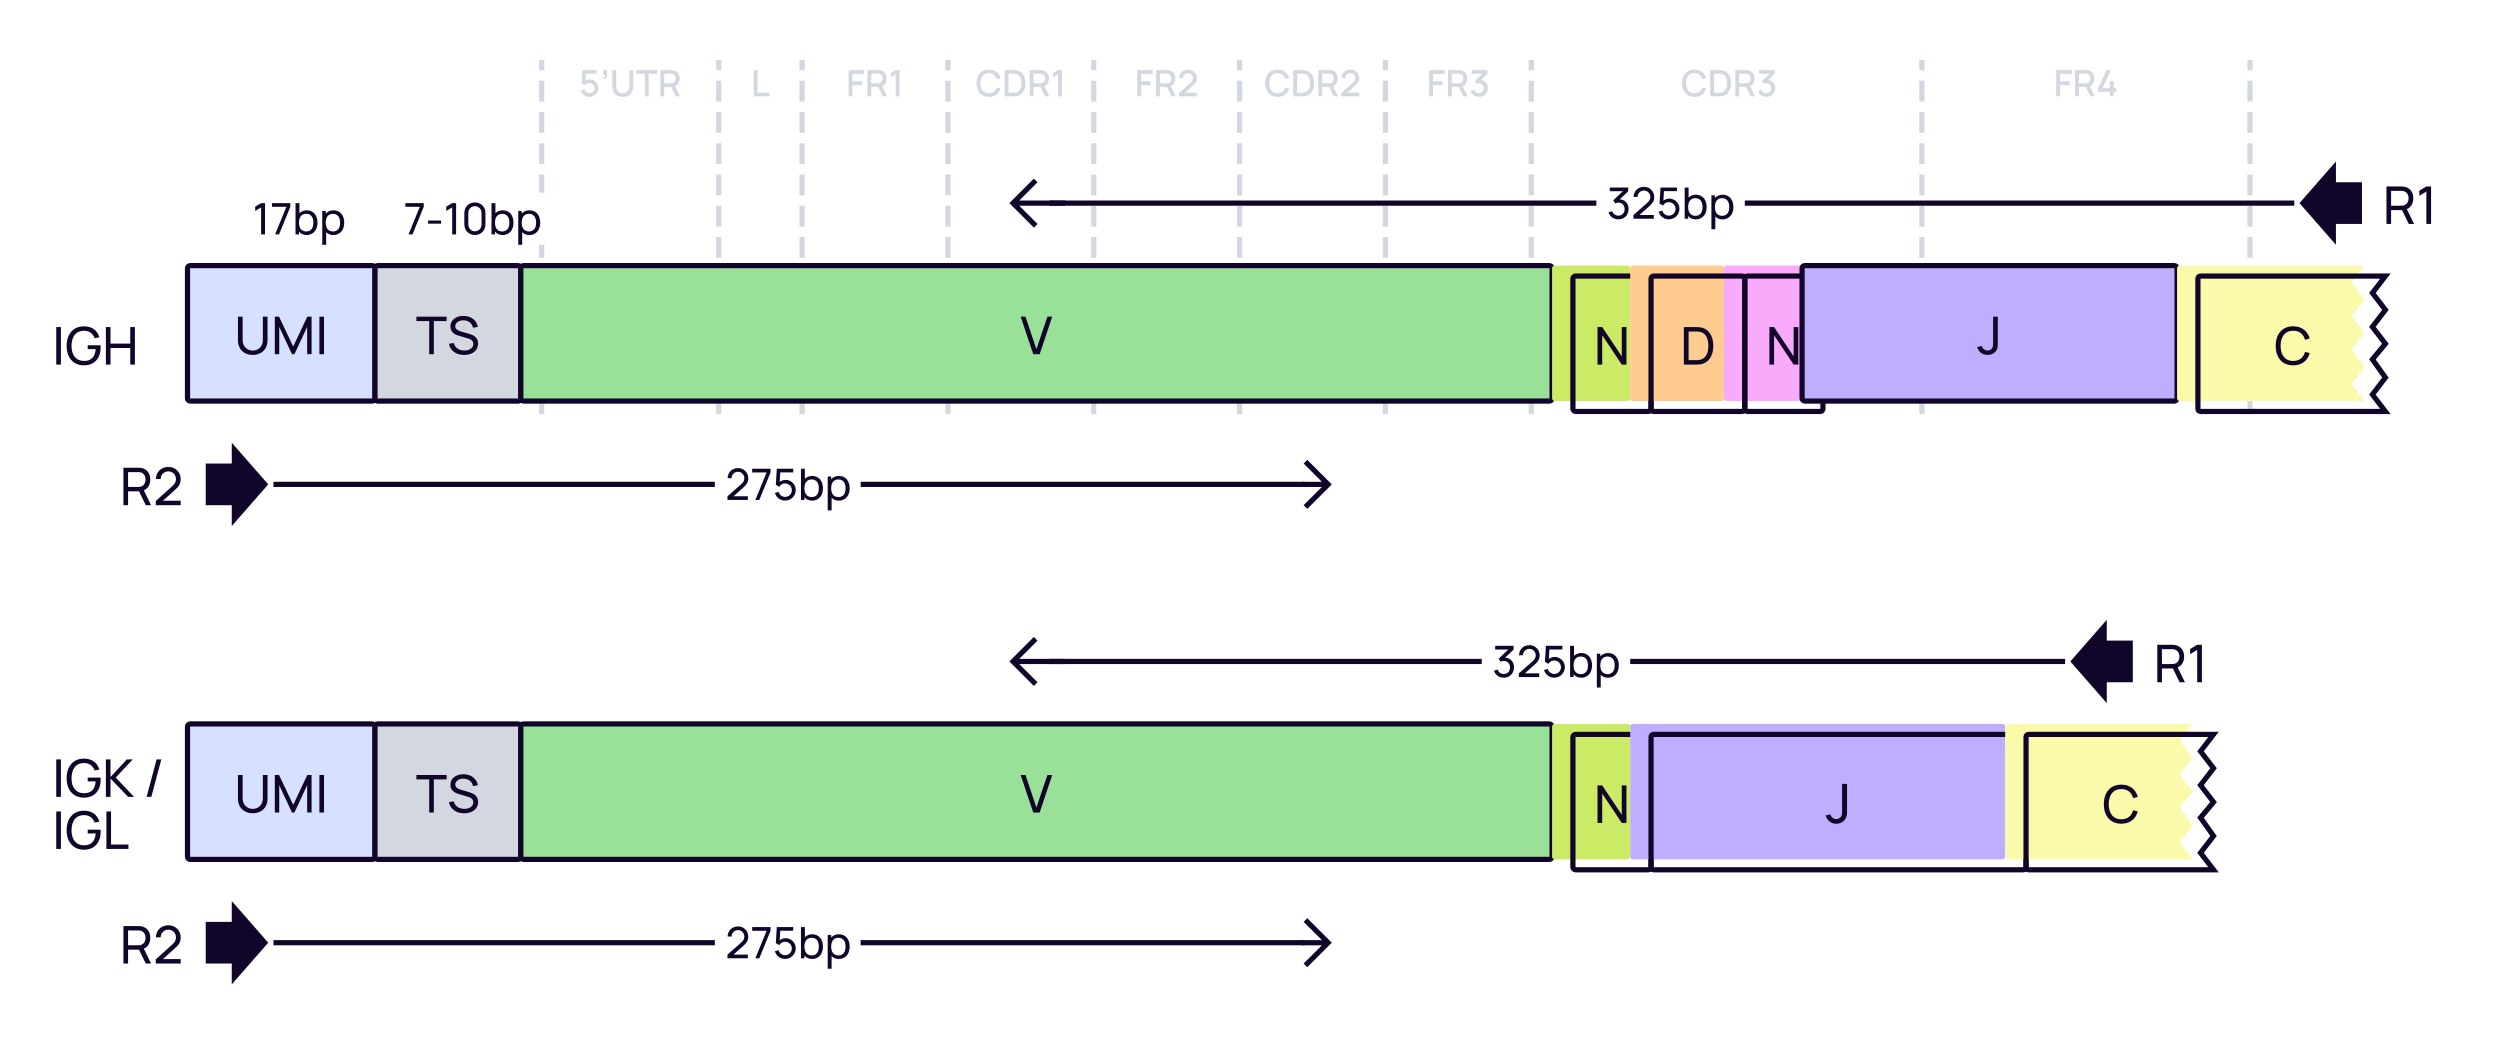 <svg width="960" height="402" viewBox="0 0 960 402" fill="none" xmlns="http://www.w3.org/2000/svg">
<rect width="960" height="402" fill="white"/>
<path d="M864 158V24" stroke="#D3D7E0" stroke-width="2" stroke-linecap="square" stroke-dasharray="6 6"/>
<path d="M789.593 37V26.92H795.564V28.383H791.056V31.225H794.724V32.695H791.056V37H789.593ZM796.826 37V26.92H800.9C800.998 26.92 801.119 26.925 801.264 26.934C801.408 26.939 801.546 26.953 801.677 26.976C802.237 27.065 802.703 27.256 803.077 27.55C803.455 27.844 803.737 28.215 803.924 28.663C804.11 29.111 804.204 29.606 804.204 30.147C804.204 30.95 803.998 31.643 803.588 32.226C803.177 32.805 802.561 33.166 801.74 33.311L801.145 33.381H798.289V37H796.826ZM802.72 37L800.732 32.898L802.209 32.52L804.393 37H802.72ZM798.289 31.995H800.844C800.937 31.995 801.04 31.99 801.152 31.981C801.268 31.972 801.378 31.955 801.481 31.932C801.779 31.862 802.02 31.734 802.202 31.547C802.384 31.356 802.514 31.136 802.594 30.889C802.673 30.642 802.713 30.394 802.713 30.147C802.713 29.9 802.673 29.655 802.594 29.412C802.514 29.165 802.384 28.948 802.202 28.761C802.02 28.57 801.779 28.439 801.481 28.369C801.378 28.341 801.268 28.322 801.152 28.313C801.04 28.304 800.937 28.299 800.844 28.299H798.289V31.995ZM810.201 37V35.243H805.651V33.857L808.927 26.92H810.6L807.324 33.857H810.201V31.127H811.685V33.857H812.686V35.243H811.685V37H810.201Z" fill="#D3D7E0"/>
<path d="M738 158V24" stroke="#D3D7E0" stroke-width="2" stroke-linecap="square" stroke-dasharray="6 6"/>
<path d="M650.682 37.21C649.674 37.21 648.815 36.991 648.106 36.552C647.397 36.109 646.853 35.493 646.475 34.704C646.102 33.915 645.915 33.001 645.915 31.96C645.915 30.919 646.102 30.005 646.475 29.216C646.853 28.427 647.397 27.814 648.106 27.375C648.815 26.932 649.674 26.71 650.682 26.71C651.844 26.71 652.805 27.004 653.566 27.592C654.331 28.18 654.863 28.971 655.162 29.965L653.678 30.364C653.482 29.659 653.132 29.106 652.628 28.705C652.129 28.304 651.48 28.103 650.682 28.103C649.968 28.103 649.373 28.264 648.897 28.586C648.421 28.908 648.062 29.358 647.819 29.937C647.581 30.516 647.462 31.19 647.462 31.96C647.457 32.73 647.574 33.404 647.812 33.983C648.055 34.562 648.414 35.012 648.89 35.334C649.371 35.656 649.968 35.817 650.682 35.817C651.48 35.817 652.129 35.616 652.628 35.215C653.132 34.809 653.482 34.256 653.678 33.556L655.162 33.955C654.863 34.949 654.331 35.74 653.566 36.328C652.805 36.916 651.844 37.21 650.682 37.21ZM656.702 37V26.92H659.859C659.952 26.92 660.125 26.922 660.377 26.927C660.633 26.932 660.878 26.95 661.112 26.983C661.9 27.081 662.563 27.363 663.1 27.83C663.641 28.297 664.049 28.889 664.325 29.608C664.6 30.322 664.738 31.106 664.738 31.96C664.738 32.819 664.6 33.607 664.325 34.326C664.049 35.04 663.641 35.63 663.1 36.097C662.563 36.559 661.9 36.839 661.112 36.937C660.878 36.97 660.633 36.988 660.377 36.993C660.125 36.998 659.952 37 659.859 37H656.702ZM658.2 35.607H659.859C660.017 35.607 660.206 35.602 660.426 35.593C660.645 35.584 660.839 35.565 661.007 35.537C661.52 35.439 661.935 35.217 662.253 34.872C662.575 34.522 662.81 34.093 662.96 33.584C663.109 33.075 663.184 32.534 663.184 31.96C663.184 31.367 663.107 30.819 662.953 30.315C662.799 29.806 662.561 29.382 662.239 29.041C661.921 28.696 661.511 28.476 661.007 28.383C660.839 28.35 660.643 28.332 660.419 28.327C660.199 28.318 660.013 28.313 659.859 28.313H658.2V35.607ZM666.368 37V26.92H670.442C670.54 26.92 670.661 26.925 670.806 26.934C670.95 26.939 671.088 26.953 671.219 26.976C671.779 27.065 672.245 27.256 672.619 27.55C672.997 27.844 673.279 28.215 673.466 28.663C673.652 29.111 673.746 29.606 673.746 30.147C673.746 30.95 673.54 31.643 673.13 32.226C672.719 32.805 672.103 33.166 671.282 33.311L670.687 33.381H667.831V37H666.368ZM672.262 37L670.274 32.898L671.751 32.52L673.935 37H672.262ZM667.831 31.995H670.386C670.479 31.995 670.582 31.99 670.694 31.981C670.81 31.972 670.92 31.955 671.023 31.932C671.321 31.862 671.562 31.734 671.744 31.547C671.926 31.356 672.056 31.136 672.136 30.889C672.215 30.642 672.255 30.394 672.255 30.147C672.255 29.9 672.215 29.655 672.136 29.412C672.056 29.165 671.926 28.948 671.744 28.761C671.562 28.57 671.321 28.439 671.023 28.369C670.92 28.341 670.81 28.322 670.694 28.313C670.582 28.304 670.479 28.299 670.386 28.299H667.831V31.995ZM678.294 37.189C677.795 37.189 677.326 37.096 676.887 36.909C676.448 36.718 676.068 36.447 675.746 36.097C675.429 35.747 675.198 35.334 675.053 34.858L676.467 34.466C676.602 34.9 676.838 35.234 677.174 35.467C677.51 35.696 677.883 35.808 678.294 35.803C678.663 35.798 678.987 35.712 679.267 35.544C679.547 35.376 679.766 35.15 679.925 34.865C680.084 34.576 680.163 34.244 680.163 33.871C680.163 33.311 679.988 32.849 679.638 32.485C679.293 32.121 678.84 31.939 678.28 31.939C678.121 31.939 677.958 31.962 677.79 32.009C677.627 32.056 677.473 32.116 677.328 32.191L676.642 31.036L680.198 27.893L680.352 28.313H675.452V26.92H681.514V28.313L678.56 31.155L678.546 30.679C679.181 30.679 679.731 30.821 680.198 31.106C680.665 31.386 681.024 31.769 681.276 32.254C681.533 32.735 681.661 33.274 681.661 33.871C681.661 34.515 681.509 35.087 681.206 35.586C680.907 36.085 680.504 36.477 679.995 36.762C679.491 37.047 678.924 37.189 678.294 37.189Z" fill="#D3D7E0"/>
<path d="M208 158V24" stroke="#D3D7E0" stroke-width="2" stroke-linecap="square" stroke-dasharray="6 6"/>
<path d="M226.268 37.21C225.75 37.21 225.267 37.105 224.819 36.895C224.375 36.68 223.995 36.386 223.678 36.013C223.36 35.635 223.134 35.201 222.999 34.711L224.406 34.333C224.485 34.632 224.62 34.891 224.812 35.11C225.008 35.329 225.236 35.5 225.498 35.621C225.759 35.738 226.03 35.796 226.31 35.796C226.678 35.796 227.012 35.707 227.311 35.53C227.614 35.353 227.852 35.115 228.025 34.816C228.202 34.517 228.291 34.188 228.291 33.829C228.291 33.46 228.2 33.127 228.018 32.828C227.84 32.529 227.6 32.294 227.297 32.121C226.998 31.944 226.669 31.855 226.31 31.855C225.899 31.855 225.551 31.937 225.267 32.1C224.982 32.263 224.76 32.452 224.602 32.667L223.328 32.219L223.636 26.92H229.075V28.299H224.385L224.98 27.746L224.735 31.715L224.448 31.344C224.714 31.078 225.031 30.875 225.4 30.735C225.768 30.595 226.135 30.525 226.499 30.525C227.124 30.525 227.682 30.67 228.172 30.959C228.666 31.248 229.056 31.643 229.341 32.142C229.625 32.637 229.768 33.199 229.768 33.829C229.768 34.454 229.607 35.024 229.285 35.537C228.963 36.046 228.536 36.452 228.004 36.755C227.472 37.058 226.893 37.21 226.268 37.21ZM231.581 30.28L231.672 29.629C231.873 29.643 232.029 29.606 232.141 29.517C232.253 29.428 232.328 29.305 232.365 29.146C232.402 28.987 232.409 28.808 232.386 28.607H231.581V26.92H233.128V28.747C233.128 29.298 232.995 29.713 232.729 29.993C232.468 30.273 232.085 30.369 231.581 30.28ZM239.15 37.21C238.362 37.21 237.664 37.049 237.057 36.727C236.455 36.4 235.984 35.945 235.643 35.362C235.303 34.774 235.132 34.083 235.132 33.29V26.927L236.616 26.92V33.213C236.616 33.642 236.689 34.02 236.833 34.347C236.978 34.674 237.172 34.947 237.414 35.166C237.657 35.385 237.928 35.551 238.226 35.663C238.53 35.775 238.838 35.831 239.15 35.831C239.468 35.831 239.776 35.775 240.074 35.663C240.378 35.546 240.651 35.378 240.893 35.159C241.136 34.94 241.327 34.667 241.467 34.34C241.612 34.013 241.684 33.638 241.684 33.213V26.92H243.168V33.29C243.168 34.079 242.998 34.767 242.657 35.355C242.317 35.943 241.843 36.4 241.236 36.727C240.634 37.049 239.939 37.21 239.15 37.21ZM247.639 37V28.299H244.286V26.92H252.455V28.299H249.102V37H247.639ZM253.576 37V26.92H257.65C257.748 26.92 257.869 26.925 258.014 26.934C258.158 26.939 258.296 26.953 258.427 26.976C258.987 27.065 259.453 27.256 259.827 27.55C260.205 27.844 260.487 28.215 260.674 28.663C260.86 29.111 260.954 29.606 260.954 30.147C260.954 30.95 260.748 31.643 260.338 32.226C259.927 32.805 259.311 33.166 258.49 33.311L257.895 33.381H255.039V37H253.576ZM259.47 37L257.482 32.898L258.959 32.52L261.143 37H259.47ZM255.039 31.995H257.594C257.687 31.995 257.79 31.99 257.902 31.981C258.018 31.972 258.128 31.955 258.231 31.932C258.529 31.862 258.77 31.734 258.952 31.547C259.134 31.356 259.264 31.136 259.344 30.889C259.423 30.642 259.463 30.394 259.463 30.147C259.463 29.9 259.423 29.655 259.344 29.412C259.264 29.165 259.134 28.948 258.952 28.761C258.77 28.57 258.529 28.439 258.231 28.369C258.128 28.341 258.018 28.322 257.902 28.313C257.79 28.304 257.687 28.299 257.594 28.299H255.039V31.995Z" fill="#D3D7E0"/>
<path d="M276 158V24" stroke="#D3D7E0" stroke-width="2" stroke-linecap="square" stroke-dasharray="6 6"/>
<path d="M289.442 37V26.92H290.905V35.621H295.469V37H289.442Z" fill="#D3D7E0"/>
<path d="M308 158V24" stroke="#D3D7E0" stroke-width="2" stroke-linecap="square" stroke-dasharray="6 6"/>
<path d="M325.858 37H327.321V32.695H330.989V31.225H327.321V28.383H331.829V26.92H325.858V37ZM333.09 37H334.553V33.381H337.227L338.984 37H340.657L338.753 33.094C339.894 32.597 340.468 31.491 340.468 30.147C340.468 28.516 339.628 27.235 337.941 26.976C337.675 26.934 337.36 26.92 337.164 26.92H333.09V37ZM334.553 31.995V28.299H337.108C337.29 28.299 337.535 28.313 337.745 28.369C338.641 28.579 338.977 29.405 338.977 30.147C338.977 30.889 338.641 31.715 337.745 31.932C337.535 31.981 337.29 31.995 337.108 31.995H334.553ZM343.953 37H345.444V26.92H343.953L342.056 28.054V29.685L343.953 28.53V37Z" fill="#D3D7E0"/>
<path d="M364 158V24" stroke="#D3D7E0" stroke-width="2" stroke-linecap="square" stroke-dasharray="6 6"/>
<path d="M379.735 37.21C382.059 37.21 383.62 35.943 384.215 33.955L382.731 33.556C382.332 34.963 381.331 35.817 379.735 35.817C377.593 35.817 376.501 34.27 376.515 31.96C376.522 29.65 377.593 28.103 379.735 28.103C381.331 28.103 382.332 28.957 382.731 30.364L384.215 29.965C383.62 27.977 382.059 26.71 379.735 26.71C376.711 26.71 374.968 28.845 374.968 31.96C374.968 35.075 376.711 37.21 379.735 37.21ZM385.754 37H388.911C389.093 37 389.695 37 390.164 36.937C392.53 36.636 393.79 34.529 393.79 31.96C393.79 29.391 392.53 27.284 390.164 26.983C389.695 26.92 389.093 26.92 388.911 26.92H385.754V37ZM387.252 35.607V28.313H388.911C389.219 28.313 389.723 28.32 390.059 28.383C391.571 28.663 392.236 30.189 392.236 31.96C392.236 33.689 391.599 35.243 390.059 35.537C389.723 35.6 389.233 35.607 388.911 35.607H387.252ZM395.42 37H396.883V33.381H399.557L401.314 37H402.987L401.083 33.094C402.224 32.597 402.798 31.491 402.798 30.147C402.798 28.516 401.958 27.235 400.271 26.976C400.005 26.934 399.69 26.92 399.494 26.92H395.42V37ZM396.883 31.995V28.299H399.438C399.62 28.299 399.865 28.313 400.075 28.369C400.971 28.579 401.307 29.405 401.307 30.147C401.307 30.889 400.971 31.715 400.075 31.932C399.865 31.981 399.62 31.995 399.438 31.995H396.883ZM406.283 37H407.774V26.92H406.283L404.386 28.054V29.685L406.283 28.53V37Z" fill="#D3D7E0"/>
<path d="M420 158V24" stroke="#D3D7E0" stroke-width="2" stroke-linecap="square" stroke-dasharray="6 6"/>
<path d="M436.703 37H438.166V32.695H441.834V31.225H438.166V28.383H442.674V26.92H436.703V37ZM443.935 37H445.398V33.381H448.072L449.829 37H451.502L449.598 33.094C450.739 32.597 451.313 31.491 451.313 30.147C451.313 28.516 450.473 27.235 448.786 26.976C448.52 26.934 448.205 26.92 448.009 26.92H443.935V37ZM445.398 31.995V28.299H447.953C448.135 28.299 448.38 28.313 448.59 28.369C449.486 28.579 449.822 29.405 449.822 30.147C449.822 30.889 449.486 31.715 448.59 31.932C448.38 31.981 448.135 31.995 447.953 31.995H445.398ZM452.761 36.993H459.579V35.6H455.022L457.941 32.996C459.033 32.037 459.579 31.407 459.579 30.028C459.579 28.117 458.144 26.71 456.24 26.71C454.231 26.71 452.796 28.047 452.796 30H454.294C454.28 28.985 455.092 28.103 456.212 28.103C457.297 28.103 458.074 28.929 458.074 30.007C458.074 30.581 457.864 31.127 457.157 31.757L452.768 35.691L452.761 36.993Z" fill="#D3D7E0"/>
<path d="M476 158V24" stroke="#D3D7E0" stroke-width="2" stroke-linecap="square" stroke-dasharray="6 6"/>
<path d="M490.58 37.21C492.904 37.21 494.465 35.943 495.06 33.955L493.576 33.556C493.177 34.963 492.176 35.817 490.58 35.817C488.438 35.817 487.346 34.27 487.36 31.96C487.367 29.65 488.438 28.103 490.58 28.103C492.176 28.103 493.177 28.957 493.576 30.364L495.06 29.965C494.465 27.977 492.904 26.71 490.58 26.71C487.556 26.71 485.813 28.845 485.813 31.96C485.813 35.075 487.556 37.21 490.58 37.21ZM496.599 37H499.756C499.938 37 500.54 37 501.009 36.937C503.375 36.636 504.635 34.529 504.635 31.96C504.635 29.391 503.375 27.284 501.009 26.983C500.54 26.92 499.938 26.92 499.756 26.92H496.599V37ZM498.097 35.607V28.313H499.756C500.064 28.313 500.568 28.32 500.904 28.383C502.416 28.663 503.081 30.189 503.081 31.96C503.081 33.689 502.444 35.243 500.904 35.537C500.568 35.6 500.078 35.607 499.756 35.607H498.097ZM506.265 37H507.728V33.381H510.402L512.159 37H513.832L511.928 33.094C513.069 32.597 513.643 31.491 513.643 30.147C513.643 28.516 512.803 27.235 511.116 26.976C510.85 26.934 510.535 26.92 510.339 26.92H506.265V37ZM507.728 31.995V28.299H510.283C510.465 28.299 510.71 28.313 510.92 28.369C511.816 28.579 512.152 29.405 512.152 30.147C512.152 30.889 511.816 31.715 510.92 31.932C510.71 31.981 510.465 31.995 510.283 31.995H507.728ZM515.091 36.993H521.909V35.6H517.352L520.271 32.996C521.363 32.037 521.909 31.407 521.909 30.028C521.909 28.117 520.474 26.71 518.57 26.71C516.561 26.71 515.126 28.047 515.126 30H516.624C516.61 28.985 517.422 28.103 518.542 28.103C519.627 28.103 520.404 28.929 520.404 30.007C520.404 30.581 520.194 31.127 519.487 31.757L515.098 35.691L515.091 36.993Z" fill="#D3D7E0"/>
<path d="M532 158V24" stroke="#D3D7E0" stroke-width="2" stroke-linecap="square" stroke-dasharray="6 6"/>
<path d="M548.805 37H550.268V32.695H553.936V31.225H550.268V28.383H554.776V26.92H548.805V37ZM556.038 37H557.501V33.381H560.175L561.932 37H563.605L561.701 33.094C562.842 32.597 563.416 31.491 563.416 30.147C563.416 28.516 562.576 27.235 560.889 26.976C560.623 26.934 560.308 26.92 560.112 26.92H556.038V37ZM557.501 31.995V28.299H560.056C560.238 28.299 560.483 28.313 560.693 28.369C561.589 28.579 561.925 29.405 561.925 30.147C561.925 30.889 561.589 31.715 560.693 31.932C560.483 31.981 560.238 31.995 560.056 31.995H557.501ZM567.964 37.189C569.847 37.189 571.331 35.796 571.331 33.871C571.331 32.233 570.323 30.924 568.692 30.707L571.184 28.313V26.92H565.122V28.313H569.392L566.312 31.036L566.998 32.191C567.285 32.037 567.628 31.939 567.95 31.939C569.07 31.939 569.833 32.751 569.833 33.871C569.833 34.984 569.07 35.789 567.964 35.803C567.138 35.81 566.403 35.341 566.137 34.466L564.723 34.858C565.15 36.293 566.466 37.189 567.964 37.189Z" fill="#D3D7E0"/>
<path d="M588 158V24" stroke="#D3D7E0" stroke-width="2" stroke-linecap="square" stroke-dasharray="6 6"/>
<path d="M47.4 194H49.18V188.68H53.39L55.97 194H58.01L55.23 188.29C56.86 187.61 57.71 186.04 57.71 184.14C57.71 181.85 56.48 180.04 54.15 179.68C53.78 179.62 53.37 179.6 53.09 179.6H47.4V194ZM49.18 186.99V181.29H53.03C53.28 181.29 53.63 181.31 53.93 181.38C55.31 181.69 55.89 182.94 55.89 184.14C55.89 185.34 55.31 186.59 53.93 186.9C53.63 186.97 53.28 186.99 53.03 186.99H49.18ZM59.812 193.99H69.382V192.29H62.553L67.192 188.12C68.672 186.81 69.382 185.86 69.382 183.97C69.382 181.32 67.362 179.3 64.692 179.3C61.922 179.3 59.883 181.23 59.883 183.94H61.703C61.682 182.37 62.943 181 64.662 181C66.323 181 67.562 182.29 67.562 183.95C67.562 184.86 67.272 185.69 66.213 186.64L59.822 192.39L59.812 193.99Z" fill="#110529"/>
<path d="M79 178V194H89V202L103 186L89 170V178H79Z" fill="#110529"/>
<path d="M47.4 370H49.18V364.68H53.39L55.97 370H58.01L55.23 364.29C56.86 363.61 57.71 362.04 57.71 360.14C57.71 357.85 56.48 356.04 54.15 355.68C53.78 355.62 53.37 355.6 53.09 355.6H47.4V370ZM49.18 362.99V357.29H53.03C53.28 357.29 53.63 357.31 53.93 357.38C55.31 357.69 55.89 358.94 55.89 360.14C55.89 361.34 55.31 362.59 53.93 362.9C53.63 362.97 53.28 362.99 53.03 362.99H49.18ZM59.812 369.99H69.382V368.29H62.553L67.192 364.12C68.672 362.81 69.382 361.86 69.382 359.97C69.382 357.32 67.362 355.3 64.692 355.3C61.922 355.3 59.883 357.23 59.883 359.94H61.703C61.682 358.37 62.943 357 64.662 357C66.323 357 67.562 358.29 67.562 359.95C67.562 360.86 67.272 361.69 66.213 362.64L59.822 368.39L59.812 369.99Z" fill="#110529"/>
<path d="M79 354V370H89V378L103 362L89 346V354H79Z" fill="#110529"/>
<path d="M274.5 186H106" stroke="#110529" stroke-width="2" stroke-linecap="square"/>
<rect width="57" height="20" transform="translate(274.5 176)" fill="white"/>
<path d="M279.417 183.617H280.933C280.933 182.883 281.267 182.2 281.8 181.733C282.217 181.383 282.767 181.167 283.367 181.167C284.017 181.167 284.617 181.4 285.05 181.833C285.533 182.283 285.817 182.933 285.817 183.617C285.817 184.383 285.583 185.083 284.7 185.867L279.35 190.567L279.333 191.983H287.167V190.567H281.667L285.517 187.133C286.733 186.05 287.333 185.167 287.333 183.633C287.333 182.583 286.917 181.567 286.183 180.867C285.483 180.117 284.5 179.75 283.433 179.75C282.467 179.75 281.5 180.017 280.767 180.65C279.933 181.367 279.4 182.45 279.417 183.617ZM290.055 192H291.572L295.889 181.417V180H288.839V181.417H294.372L290.055 192ZM298.285 180L297.919 186.167L299.252 186.933C299.402 186.683 299.585 186.45 299.802 186.267C300.252 185.85 300.852 185.633 301.485 185.633C302.152 185.633 302.769 185.9 303.235 186.317C303.752 186.8 304.069 187.483 304.069 188.217C304.069 188.933 303.785 189.583 303.302 190.067C302.835 190.533 302.185 190.8 301.485 190.8C300.819 190.8 300.202 190.55 299.735 190.117C299.369 189.8 299.102 189.367 298.985 188.883L297.552 189.267C297.752 189.983 298.152 190.65 298.685 191.15C299.419 191.85 300.435 192.25 301.485 192.233C302.569 192.217 303.602 191.817 304.352 191.067C305.085 190.333 305.552 189.3 305.569 188.217C305.569 187.083 305.135 186.033 304.285 185.267C303.569 184.633 302.619 184.267 301.652 184.267C300.835 184.267 300.035 184.567 299.402 185.067L299.619 181.4H304.602V180H298.285ZM315.006 184.183C314.273 183.25 313.123 182.75 311.89 182.75C310.823 182.75 309.806 183.15 309.073 183.85V180H307.573V192H308.906V190.95C309.623 191.817 310.69 192.25 311.89 192.25C313.106 192.25 314.256 191.733 315.006 190.8C315.756 189.85 316.006 188.667 316.006 187.483C316.006 186.3 315.723 185.1 315.006 184.183ZM313.806 189.883C313.323 190.567 312.523 190.883 311.706 190.883C310.873 190.883 310.106 190.583 309.606 189.967C309.106 189.35 308.906 188.417 308.906 187.483C308.906 186.567 309.106 185.65 309.606 185.017C310.09 184.4 310.84 184.1 311.656 184.1C312.54 184.1 313.306 184.417 313.79 185.1C314.256 185.717 314.423 186.583 314.423 187.483C314.423 188.383 314.273 189.267 313.806 189.883ZM325.272 184.183C324.539 183.25 323.389 182.75 322.155 182.75C321.005 182.75 319.905 183.2 319.172 184.017V183H317.839V196H319.339V191.15C320.039 191.883 321.039 192.25 322.155 192.25C323.372 192.25 324.522 191.733 325.272 190.8C326.022 189.85 326.272 188.667 326.272 187.483C326.272 186.3 325.989 185.1 325.272 184.183ZM324.072 189.883C323.589 190.567 322.789 190.883 321.972 190.883C321.139 190.883 320.372 190.583 319.872 189.967C319.372 189.35 319.172 188.417 319.172 187.483C319.172 186.567 319.372 185.65 319.872 185.017C320.355 184.4 321.105 184.1 321.922 184.1C322.805 184.1 323.572 184.417 324.055 185.1C324.522 185.717 324.689 186.583 324.689 187.483C324.689 188.383 324.539 189.267 324.072 189.883Z" fill="#110529"/>
<path d="M500 186H331.5" stroke="#110529" stroke-width="2" stroke-linecap="square"/>
<path d="M510 186L510.707 185.293L511.414 186L510.707 186.707L510 186ZM502.707 194.707L502 195.414L500.586 194L501.293 193.293L502.707 194.707ZM501.293 178.707L500.586 178L502 176.586L502.707 177.293L501.293 178.707ZM500 185L510 185L510 187L500 187L500 185ZM510.707 186.707L502.707 194.707L501.293 193.293L509.293 185.293L510.707 186.707ZM509.293 186.707L501.293 178.707L502.707 177.293L510.707 185.293L509.293 186.707Z" fill="#110529"/>
<path d="M274.5 362H106" stroke="#110529" stroke-width="2" stroke-linecap="square"/>
<rect width="57" height="20" transform="translate(274.5 352)" fill="white"/>
<path d="M279.417 359.617H280.933C280.933 358.883 281.267 358.2 281.8 357.733C282.217 357.383 282.767 357.167 283.367 357.167C284.017 357.167 284.617 357.4 285.05 357.833C285.533 358.283 285.817 358.933 285.817 359.617C285.817 360.383 285.583 361.083 284.7 361.867L279.35 366.567L279.333 367.983H287.167V366.567H281.667L285.517 363.133C286.733 362.05 287.333 361.167 287.333 359.633C287.333 358.583 286.917 357.567 286.183 356.867C285.483 356.117 284.5 355.75 283.433 355.75C282.467 355.75 281.5 356.017 280.767 356.65C279.933 357.367 279.4 358.45 279.417 359.617ZM290.055 368H291.572L295.889 357.417V356H288.839V357.417H294.372L290.055 368ZM298.285 356L297.919 362.167L299.252 362.933C299.402 362.683 299.585 362.45 299.802 362.267C300.252 361.85 300.852 361.633 301.485 361.633C302.152 361.633 302.769 361.9 303.235 362.317C303.752 362.8 304.069 363.483 304.069 364.217C304.069 364.933 303.785 365.583 303.302 366.067C302.835 366.533 302.185 366.8 301.485 366.8C300.819 366.8 300.202 366.55 299.735 366.117C299.369 365.8 299.102 365.367 298.985 364.883L297.552 365.267C297.752 365.983 298.152 366.65 298.685 367.15C299.419 367.85 300.435 368.25 301.485 368.233C302.569 368.217 303.602 367.817 304.352 367.067C305.085 366.333 305.552 365.3 305.569 364.217C305.569 363.083 305.135 362.033 304.285 361.267C303.569 360.633 302.619 360.267 301.652 360.267C300.835 360.267 300.035 360.567 299.402 361.067L299.619 357.4H304.602V356H298.285ZM315.006 360.183C314.273 359.25 313.123 358.75 311.89 358.75C310.823 358.75 309.806 359.15 309.073 359.85V356H307.573V368H308.906V366.95C309.623 367.817 310.69 368.25 311.89 368.25C313.106 368.25 314.256 367.733 315.006 366.8C315.756 365.85 316.006 364.667 316.006 363.483C316.006 362.3 315.723 361.1 315.006 360.183ZM313.806 365.883C313.323 366.567 312.523 366.883 311.706 366.883C310.873 366.883 310.106 366.583 309.606 365.967C309.106 365.35 308.906 364.417 308.906 363.483C308.906 362.567 309.106 361.65 309.606 361.017C310.09 360.4 310.84 360.1 311.656 360.1C312.54 360.1 313.306 360.417 313.79 361.1C314.256 361.717 314.423 362.583 314.423 363.483C314.423 364.383 314.273 365.267 313.806 365.883ZM325.272 360.183C324.539 359.25 323.389 358.75 322.155 358.75C321.005 358.75 319.905 359.2 319.172 360.017V359H317.839V372H319.339V367.15C320.039 367.883 321.039 368.25 322.155 368.25C323.372 368.25 324.522 367.733 325.272 366.8C326.022 365.85 326.272 364.667 326.272 363.483C326.272 362.3 325.989 361.1 325.272 360.183ZM324.072 365.883C323.589 366.567 322.789 366.883 321.972 366.883C321.139 366.883 320.372 366.583 319.872 365.967C319.372 365.35 319.172 364.417 319.172 363.483C319.172 362.567 319.372 361.65 319.872 361.017C320.355 360.4 321.105 360.1 321.922 360.1C322.805 360.1 323.572 360.417 324.055 361.1C324.522 361.717 324.689 362.583 324.689 363.483C324.689 364.383 324.539 365.267 324.072 365.883Z" fill="#110529"/>
<path d="M500 362H331.5" stroke="#110529" stroke-width="2" stroke-linecap="square"/>
<path d="M510 362L510.707 361.293L511.414 362L510.707 362.707L510 362ZM502.707 370.707L502 371.414L500.586 370L501.293 369.293L502.707 370.707ZM501.293 354.707L500.586 354L502 352.586L502.707 353.293L501.293 354.707ZM500 361L510 361L510 363L500 363L500 361ZM510.707 362.707L502.707 370.707L501.293 369.293L509.293 361.293L510.707 362.707ZM509.293 362.707L501.293 354.707L502.707 353.293L510.707 361.293L509.293 362.707Z" fill="#110529"/>
<rect width="44" height="20" transform="translate(93 74)" fill="white"/>
<path d="M100.267 78L98 79.35V81L100.267 79.633V90H101.767V78H100.267ZM105.649 90H107.166L111.482 79.417V78H104.432V79.417H109.966L105.649 90ZM120.913 82.183C120.179 81.25 119.029 80.75 117.796 80.75C116.729 80.75 115.713 81.15 114.979 81.85V78H113.479V90H114.813V88.95C115.529 89.817 116.596 90.25 117.796 90.25C119.013 90.25 120.163 89.733 120.913 88.8C121.663 87.85 121.913 86.667 121.913 85.483C121.913 84.3 121.629 83.1 120.913 82.183ZM119.713 87.883C119.229 88.567 118.429 88.883 117.613 88.883C116.779 88.883 116.013 88.583 115.513 87.967C115.013 87.35 114.813 86.417 114.813 85.483C114.813 84.567 115.013 83.65 115.513 83.017C115.996 82.4 116.746 82.1 117.563 82.1C118.446 82.1 119.213 82.417 119.696 83.1C120.163 83.717 120.329 84.583 120.329 85.483C120.329 86.383 120.179 87.267 119.713 87.883ZM131.178 82.183C130.445 81.25 129.295 80.75 128.061 80.75C126.911 80.75 125.811 81.2 125.078 82.017V81H123.745V94H125.245V89.15C125.945 89.883 126.945 90.25 128.061 90.25C129.278 90.25 130.428 89.733 131.178 88.8C131.928 87.85 132.178 86.667 132.178 85.483C132.178 84.3 131.895 83.1 131.178 82.183ZM129.978 87.883C129.495 88.567 128.695 88.883 127.878 88.883C127.045 88.883 126.278 88.583 125.778 87.967C125.278 87.35 125.078 86.417 125.078 85.483C125.078 84.567 125.278 83.65 125.778 83.017C126.261 82.4 127.011 82.1 127.828 82.1C128.711 82.1 129.478 82.417 129.961 83.1C130.428 83.717 130.595 84.583 130.595 85.483C130.595 86.383 130.445 87.267 129.978 87.883Z" fill="#110529"/>
<rect width="62" height="20" transform="translate(151 74)" fill="white"/>
<path d="M156.883 90H158.4L162.717 79.417V78H155.667V79.417H161.2L156.883 90ZM164.375 84.683V85.9H169.375V84.683H164.375ZM173.642 78L171.375 79.35V81L173.642 79.633V90H175.142V78H173.642ZM182.357 90.25C181.207 90.25 180.057 89.783 179.307 88.917C178.574 88.067 178.307 87.183 178.307 86.033V81.95C178.307 80.783 178.574 79.9 179.341 79.017C180.074 78.217 181.174 77.733 182.357 77.75C183.507 77.733 184.624 78.167 185.391 79.017C186.141 79.85 186.407 80.767 186.407 81.95V86.033C186.407 87.167 186.157 88.083 185.407 88.933C184.657 89.767 183.557 90.25 182.357 90.25ZM182.357 79.167C181.491 79.15 180.674 79.633 180.224 80.333C179.924 80.783 179.824 81.317 179.824 81.95V86.033C179.824 86.617 179.907 87.183 180.241 87.667C180.707 88.367 181.491 88.833 182.357 88.817C183.241 88.833 184.041 88.367 184.491 87.667C184.824 87.183 184.907 86.683 184.907 86.033V81.95C184.907 81.333 184.824 80.867 184.507 80.35C184.057 79.633 183.241 79.15 182.357 79.167ZM196.178 82.183C195.445 81.25 194.295 80.75 193.061 80.75C191.995 80.75 190.978 81.15 190.245 81.85V78H188.745V90H190.078V88.95C190.795 89.817 191.861 90.25 193.061 90.25C194.278 90.25 195.428 89.733 196.178 88.8C196.928 87.85 197.178 86.667 197.178 85.483C197.178 84.3 196.895 83.1 196.178 82.183ZM194.978 87.883C194.495 88.567 193.695 88.883 192.878 88.883C192.045 88.883 191.278 88.583 190.778 87.967C190.278 87.35 190.078 86.417 190.078 85.483C190.078 84.567 190.278 83.65 190.778 83.017C191.261 82.4 192.011 82.1 192.828 82.1C193.711 82.1 194.478 82.417 194.961 83.1C195.428 83.717 195.595 84.583 195.595 85.483C195.595 86.383 195.445 87.267 194.978 87.883ZM206.444 82.183C205.71 81.25 204.56 80.75 203.327 80.75C202.177 80.75 201.077 81.2 200.344 82.017V81H199.01V94H200.51V89.15C201.21 89.883 202.21 90.25 203.327 90.25C204.544 90.25 205.694 89.733 206.444 88.8C207.194 87.85 207.444 86.667 207.444 85.483C207.444 84.3 207.16 83.1 206.444 82.183ZM205.244 87.883C204.76 88.567 203.96 88.883 203.144 88.883C202.31 88.883 201.544 88.583 201.044 87.967C200.544 87.35 200.344 86.417 200.344 85.483C200.344 84.567 200.544 83.65 201.044 83.017C201.527 82.4 202.277 82.1 203.094 82.1C203.977 82.1 204.744 82.417 205.227 83.1C205.694 83.717 205.86 84.583 205.86 85.483C205.86 86.383 205.71 87.267 205.244 87.883Z" fill="#110529"/>
<path d="M389 78L388.293 77.293L387.586 78L388.293 78.707L389 78ZM396.293 86.707L397 87.414L398.414 86L397.707 85.293L396.293 86.707ZM397.707 70.707L398.414 70L397 68.586L396.293 69.293L397.707 70.707ZM409 77L389 77L389 79L409 79L409 77ZM388.293 78.707L396.293 86.707L397.707 85.293L389.707 77.293L388.293 78.707ZM389.707 78.707L397.707 70.707L396.293 69.293L388.293 77.293L389.707 78.707Z" fill="#110529"/>
<path d="M404 78L613 78" stroke="#110529" stroke-width="2" stroke-linecap="square"/>
<rect width="58" height="20" transform="translate(613 68)" fill="white"/>
<path d="M624.417 77.617C623.783 76.967 622.933 76.6 621.967 76.533L625.217 73.467V72H618.15V73.417H623.2L619.483 76.933L620.2 78.117C620.567 77.917 621.033 77.8 621.433 77.8C622.05 77.8 622.633 77.983 623.083 78.383C623.617 78.867 623.85 79.583 623.85 80.3C623.85 81.05 623.617 81.783 623.017 82.267C622.6 82.617 622.033 82.8 621.45 82.817C620.883 82.817 620.317 82.633 619.883 82.283C619.5 82 619.25 81.583 619.1 81.117L617.667 81.533C617.883 82.233 618.317 82.9 618.9 83.367C619.633 83.95 620.55 84.25 621.467 84.233C622.367 84.217 623.3 83.95 624.017 83.35C624.9 82.633 625.35 81.5 625.383 80.3C625.4 79.317 625.083 78.317 624.417 77.617ZM627.307 75.617H628.824C628.824 74.883 629.157 74.2 629.691 73.733C630.107 73.383 630.657 73.167 631.257 73.167C631.907 73.167 632.507 73.4 632.941 73.833C633.424 74.283 633.707 74.933 633.707 75.617C633.707 76.383 633.474 77.083 632.591 77.867L627.241 82.567L627.224 83.983H635.057V82.567H629.557L633.407 79.133C634.624 78.05 635.224 77.167 635.224 75.633C635.224 74.583 634.807 73.567 634.074 72.867C633.374 72.117 632.391 71.75 631.324 71.75C630.357 71.75 629.391 72.017 628.657 72.65C627.824 73.367 627.291 74.45 627.307 75.617ZM637.629 72L637.263 78.167L638.596 78.933C638.746 78.683 638.929 78.45 639.146 78.267C639.596 77.85 640.196 77.633 640.829 77.633C641.496 77.633 642.113 77.9 642.579 78.317C643.096 78.8 643.413 79.483 643.413 80.217C643.413 80.933 643.129 81.583 642.646 82.067C642.179 82.533 641.529 82.8 640.829 82.8C640.163 82.8 639.546 82.55 639.079 82.117C638.713 81.8 638.446 81.367 638.329 80.883L636.896 81.267C637.096 81.983 637.496 82.65 638.029 83.15C638.763 83.85 639.779 84.25 640.829 84.233C641.913 84.217 642.946 83.817 643.696 83.067C644.429 82.333 644.896 81.3 644.913 80.217C644.913 79.083 644.479 78.033 643.629 77.267C642.913 76.633 641.963 76.267 640.996 76.267C640.179 76.267 639.379 76.567 638.746 77.067L638.963 73.4H643.946V72H637.629ZM654.35 76.183C653.617 75.25 652.467 74.75 651.233 74.75C650.167 74.75 649.15 75.15 648.417 75.85V72H646.917V84H648.25V82.95C648.967 83.817 650.033 84.25 651.233 84.25C652.45 84.25 653.6 83.733 654.35 82.8C655.1 81.85 655.35 80.667 655.35 79.483C655.35 78.3 655.067 77.1 654.35 76.183ZM653.15 81.883C652.667 82.567 651.867 82.883 651.05 82.883C650.217 82.883 649.45 82.583 648.95 81.967C648.45 81.35 648.25 80.417 648.25 79.483C648.25 78.567 648.45 77.65 648.95 77.017C649.433 76.4 650.183 76.1 651 76.1C651.883 76.1 652.65 76.417 653.133 77.1C653.6 77.717 653.767 78.583 653.767 79.483C653.767 80.383 653.617 81.267 653.15 81.883ZM664.616 76.183C663.882 75.25 662.732 74.75 661.499 74.75C660.349 74.75 659.249 75.2 658.516 76.017V75H657.182V88H658.682V83.15C659.382 83.883 660.382 84.25 661.499 84.25C662.716 84.25 663.866 83.733 664.616 82.8C665.366 81.85 665.616 80.667 665.616 79.483C665.616 78.3 665.332 77.1 664.616 76.183ZM663.416 81.883C662.932 82.567 662.132 82.883 661.316 82.883C660.482 82.883 659.716 82.583 659.216 81.967C658.716 81.35 658.516 80.417 658.516 79.483C658.516 78.567 658.716 77.65 659.216 77.017C659.699 76.4 660.449 76.1 661.266 76.1C662.149 76.1 662.916 76.417 663.399 77.1C663.866 77.717 664.032 78.583 664.032 79.483C664.032 80.383 663.882 81.267 663.416 81.883Z" fill="#110529"/>
<path d="M671 78L880 78" stroke="#110529" stroke-width="2" stroke-linecap="square"/>
<path d="M389 254L388.293 253.293L387.586 254L388.293 254.707L389 254ZM396.293 262.707L397 263.414L398.414 262L397.707 261.293L396.293 262.707ZM397.707 246.707L398.414 246L397 244.586L396.293 245.293L397.707 246.707ZM409 253L389 253L389 255L409 255L409 253ZM388.293 254.707L396.293 262.707L397.707 261.293L389.707 253.293L388.293 254.707ZM389.707 254.707L397.707 246.707L396.293 245.293L388.293 253.293L389.707 254.707Z" fill="#110529"/>
<path d="M404 254L569 254" stroke="#110529" stroke-width="2" stroke-linecap="square"/>
<rect width="58" height="20" transform="translate(569 244)" fill="white"/>
<path d="M580.417 253.617C579.783 252.967 578.933 252.6 577.967 252.533L581.217 249.467V248H574.15V249.417H579.2L575.483 252.933L576.2 254.117C576.567 253.917 577.033 253.8 577.433 253.8C578.05 253.8 578.633 253.983 579.083 254.383C579.617 254.867 579.85 255.583 579.85 256.3C579.85 257.05 579.617 257.783 579.017 258.267C578.6 258.617 578.033 258.8 577.45 258.817C576.883 258.817 576.317 258.633 575.883 258.283C575.5 258 575.25 257.583 575.1 257.117L573.667 257.533C573.883 258.233 574.317 258.9 574.9 259.367C575.633 259.95 576.55 260.25 577.467 260.233C578.367 260.217 579.3 259.95 580.017 259.35C580.9 258.633 581.35 257.5 581.383 256.3C581.4 255.317 581.083 254.317 580.417 253.617ZM583.307 251.617H584.824C584.824 250.883 585.157 250.2 585.691 249.733C586.107 249.383 586.657 249.167 587.257 249.167C587.907 249.167 588.507 249.4 588.941 249.833C589.424 250.283 589.707 250.933 589.707 251.617C589.707 252.383 589.474 253.083 588.591 253.867L583.241 258.567L583.224 259.983H591.057V258.567H585.557L589.407 255.133C590.624 254.05 591.224 253.167 591.224 251.633C591.224 250.583 590.807 249.567 590.074 248.867C589.374 248.117 588.391 247.75 587.324 247.75C586.357 247.75 585.391 248.017 584.657 248.65C583.824 249.367 583.291 250.45 583.307 251.617ZM593.629 248L593.263 254.167L594.596 254.933C594.746 254.683 594.929 254.45 595.146 254.267C595.596 253.85 596.196 253.633 596.829 253.633C597.496 253.633 598.113 253.9 598.579 254.317C599.096 254.8 599.413 255.483 599.413 256.217C599.413 256.933 599.129 257.583 598.646 258.067C598.179 258.533 597.529 258.8 596.829 258.8C596.163 258.8 595.546 258.55 595.079 258.117C594.713 257.8 594.446 257.367 594.329 256.883L592.896 257.267C593.096 257.983 593.496 258.65 594.029 259.15C594.763 259.85 595.779 260.25 596.829 260.233C597.913 260.217 598.946 259.817 599.696 259.067C600.429 258.333 600.896 257.3 600.913 256.217C600.913 255.083 600.479 254.033 599.629 253.267C598.913 252.633 597.963 252.267 596.996 252.267C596.179 252.267 595.379 252.567 594.746 253.067L594.963 249.4H599.946V248H593.629ZM610.35 252.183C609.617 251.25 608.467 250.75 607.233 250.75C606.167 250.75 605.15 251.15 604.417 251.85V248H602.917V260H604.25V258.95C604.967 259.817 606.033 260.25 607.233 260.25C608.45 260.25 609.6 259.733 610.35 258.8C611.1 257.85 611.35 256.667 611.35 255.483C611.35 254.3 611.067 253.1 610.35 252.183ZM609.15 257.883C608.667 258.567 607.867 258.883 607.05 258.883C606.217 258.883 605.45 258.583 604.95 257.967C604.45 257.35 604.25 256.417 604.25 255.483C604.25 254.567 604.45 253.65 604.95 253.017C605.433 252.4 606.183 252.1 607 252.1C607.883 252.1 608.65 252.417 609.133 253.1C609.6 253.717 609.767 254.583 609.767 255.483C609.767 256.383 609.617 257.267 609.15 257.883ZM620.616 252.183C619.882 251.25 618.732 250.75 617.499 250.75C616.349 250.75 615.249 251.2 614.516 252.017V251H613.182V264H614.682V259.15C615.382 259.883 616.382 260.25 617.499 260.25C618.716 260.25 619.866 259.733 620.616 258.8C621.366 257.85 621.616 256.667 621.616 255.483C621.616 254.3 621.332 253.1 620.616 252.183ZM619.416 257.883C618.932 258.567 618.132 258.883 617.316 258.883C616.482 258.883 615.716 258.583 615.216 257.967C614.716 257.35 614.516 256.417 614.516 255.483C614.516 254.567 614.716 253.65 615.216 253.017C615.699 252.4 616.449 252.1 617.266 252.1C618.149 252.1 618.916 252.417 619.399 253.1C619.866 253.717 620.032 254.583 620.032 255.483C620.032 256.383 619.882 257.267 619.416 257.883Z" fill="#110529"/>
<path d="M627 254L792 254" stroke="#110529" stroke-width="2" stroke-linecap="square"/>
<path d="M907 70V86H897V94L883 78L897 62V70H907Z" fill="#110529"/>
<path d="M916.4 86H918.18V80.68H922.39L924.97 86H927.01L924.23 80.29C925.86 79.61 926.71 78.04 926.71 76.14C926.71 73.85 925.48 72.04 923.15 71.68C922.78 71.62 922.37 71.6 922.09 71.6H916.4V86ZM918.18 78.99V73.29H922.03C922.28 73.29 922.63 73.31 922.93 73.38C924.31 73.69 924.89 74.94 924.89 76.14C924.89 77.34 924.31 78.59 922.93 78.9C922.63 78.97 922.28 78.99 922.03 78.99H918.18ZM931.723 86H933.533V71.6H931.723L929.013 73.22V75.21L931.723 73.57V86Z" fill="#110529"/>
<path d="M819 246V262H809V270L795 254L809 238V246H819Z" fill="#110529"/>
<path d="M828.4 262H830.18V256.68H834.39L836.97 262H839.01L836.23 256.29C837.86 255.61 838.71 254.04 838.71 252.14C838.71 249.85 837.48 248.04 835.15 247.68C834.78 247.62 834.37 247.6 834.09 247.6H828.4V262ZM830.18 254.99V249.29H834.03C834.28 249.29 834.63 249.31 834.93 249.38C836.31 249.69 836.89 250.94 836.89 252.14C836.89 253.34 836.31 254.59 834.93 254.9C834.63 254.97 834.28 254.99 834.03 254.99H830.18ZM843.723 262H845.533V247.6H843.723L841.013 249.22V251.21L843.723 249.57V262Z" fill="#110529"/>
<g filter="url(#filter0_i_5544_36221)">
<rect x="80" y="106" width="72" height="52" rx="1" fill="#D6E0FF"/>
<path d="M105.053 140.3C108.393 140.3 110.733 138.1 110.733 134.75V125.6H108.933V134.6C108.933 137.31 106.893 138.62 105.053 138.62C103.233 138.62 101.173 137.33 101.173 134.6V125.6L99.373 125.61V134.75C99.373 138.11 101.713 140.3 105.053 140.3ZM113.533 140H115.223V129.51L120.113 140H121.063L125.953 129.51V139.99H127.643V125.6H126.003L120.593 137.07L115.153 125.6H113.533V140ZM130.647 140H132.427V125.6H130.647V140Z" fill="#110529"/>
<rect x="80" y="106" width="72" height="52" rx="1" stroke="#110529" stroke-width="2" stroke-linecap="round"/>
</g>
<g filter="url(#filter1_i_5544_36221)">
<rect x="152" y="106" width="56" height="52" rx="1" fill="#D3D7E0"/>
<path d="M172.815 140H174.595V127.29H179.505V125.6H167.905V127.29H172.815V140ZM186.207 140.3C189.197 140.3 191.597 138.77 191.597 135.98C191.597 133.21 189.227 132.5 187.977 132.15L185.237 131.36C184.167 131.06 182.837 130.6 182.837 129.27C182.837 127.94 184.207 126.98 185.977 127C187.807 127.02 189.317 128.1 189.617 129.85L191.507 129.52C190.977 126.9 188.897 125.33 185.997 125.31C183.127 125.3 180.957 126.8 180.957 129.35C180.957 131.48 182.477 132.41 184.077 132.88L187.747 133.97C188.777 134.28 189.757 134.82 189.757 136.08C189.757 137.65 188.227 138.61 186.297 138.61C184.287 138.61 182.697 137.54 182.237 135.72L180.397 136.01C180.877 138.66 183.147 140.3 186.207 140.3Z" fill="#110529"/>
<rect x="152" y="106" width="56" height="52" rx="1" stroke="#110529" stroke-width="2" stroke-linecap="round"/>
</g>
<g filter="url(#filter2_i_5544_36221)">
<rect x="208" y="106" width="396" height="52" rx="1" fill="#99E099"/>
<path d="M404.758 140H407.238L412.058 125.6H410.208L405.978 138.11L401.788 125.6H399.938L404.758 140Z" fill="#110529"/>
<rect x="208" y="106" width="396" height="52" rx="1" stroke="#110529" stroke-width="2" stroke-linecap="round"/>
</g>
<g filter="url(#filter3_i_5544_36221)">
<rect x="604" y="106" width="30" height="52" rx="1" fill="#CBEB67"/>
</g>
<rect x="604" y="106" width="30" height="52" rx="1" stroke="#110529" stroke-width="2" stroke-linecap="round"/>
<g filter="url(#filter4_i_5544_36221)">
<rect x="670" y="106" width="30" height="52" rx="1" fill="#FAAAFA"/>
</g>
<rect x="670" y="106" width="30" height="52" rx="1" stroke="#110529" stroke-width="2" stroke-linecap="round"/>
<g filter="url(#filter5_i_5544_36221)">
<rect x="634" y="106" width="36" height="52" rx="1" fill="#FFCB8F"/>
</g>
<rect x="634" y="106" width="36" height="52" rx="1" stroke="#110529" stroke-width="2" stroke-linecap="round"/>
<path d="M613.447 140H615.247V128.74L622.757 140H624.557V125.6H622.757V136.85L615.247 125.6H613.447V140Z" fill="#110529"/>
<path d="M679.447 140H681.247V128.74L688.757 140H690.557V125.6H688.757V136.85L681.247 125.6H679.447V140Z" fill="#110529"/>
<path d="M646.593 140H651.033C651.303 140 652.183 140 652.853 139.91C656.183 139.47 657.913 136.48 657.913 132.8C657.913 129.13 656.183 126.13 652.853 125.69C652.173 125.6 651.313 125.6 651.033 125.6H646.593V140ZM648.423 138.3V127.3H651.033C651.513 127.3 652.233 127.32 652.703 127.41C655.033 127.83 656.023 130.08 656.023 132.8C656.023 135.47 655.063 137.76 652.703 138.19C652.233 138.28 651.533 138.3 651.033 138.3H648.423Z" fill="#110529"/>
<g filter="url(#filter6_i_5544_36221)">
<rect x="700" y="106" width="144" height="52" rx="1" fill="#C1ADFF"/>
<path d="M771.244 140.29C772.694 140.29 773.954 139.7 774.684 138.43C775.214 137.51 775.154 136.72 775.154 135.48V125.6H773.354V135.48C773.354 136.37 773.354 136.99 773.094 137.51C772.704 138.29 771.884 138.6 771.204 138.6C770.134 138.6 769.224 137.83 769.014 136.85L767.244 137.27C767.754 139.11 769.224 140.29 771.244 140.29Z" fill="#110529"/>
<rect x="700" y="106" width="144" height="52" rx="1" stroke="#110529" stroke-width="2" stroke-linecap="round"/>
</g>
<g filter="url(#filter7_i_5544_36221)">
<path d="M916 106H845.6C845.04 106 844.76 106 844.546 106.109C844.358 106.205 844.205 106.358 844.109 106.546C844 106.76 844 107.04 844 107.6V156.4C844 156.96 844 157.24 844.109 157.454C844.205 157.642 844.358 157.795 844.546 157.891C844.76 158 845.04 158 845.6 158H916L911 151.5L916 145L911 138L916 132L911 125.5L916 119L911 112.5L916 106Z" fill="#FAFAAA"/>
</g>
<path d="M916 106H845.6C845.04 106 844.76 106 844.546 106.109C844.358 106.205 844.205 106.358 844.109 106.546C844 106.76 844 107.04 844 107.6V156.4C844 156.96 844 157.24 844.109 157.454C844.205 157.642 844.358 157.795 844.546 157.891C844.76 158 845.04 158 845.6 158H916L911 151.5L916 145L911 138L916 132L911 125.5L916 119L911 112.5L916 106Z" stroke="#110529" stroke-width="2" stroke-linecap="round"/>
<path d="M880.593 140.3C883.923 140.3 886.113 138.47 886.933 135.61L885.123 135.13C884.533 137.27 883.023 138.6 880.593 138.6C877.373 138.6 875.733 136.25 875.753 132.8C875.773 129.35 877.373 127 880.593 127C883.023 127 884.533 128.33 885.123 130.47L886.933 129.99C886.113 127.13 883.923 125.3 880.593 125.3C876.283 125.3 873.873 128.36 873.873 132.8C873.873 137.24 876.283 140.3 880.593 140.3Z" fill="#110529"/>
<g filter="url(#filter8_i_5544_36221)">
<rect x="80" y="282" width="72" height="52" rx="1" fill="#D6E0FF"/>
<path d="M105.053 316.3C108.393 316.3 110.733 314.1 110.733 310.75V301.6H108.933V310.6C108.933 313.31 106.893 314.62 105.053 314.62C103.233 314.62 101.173 313.33 101.173 310.6V301.6L99.373 301.61V310.75C99.373 314.11 101.713 316.3 105.053 316.3ZM113.533 316H115.223V305.51L120.113 316H121.063L125.953 305.51V315.99H127.643V301.6H126.003L120.593 313.07L115.153 301.6H113.533V316ZM130.647 316H132.427V301.6H130.647V316Z" fill="#110529"/>
<rect x="80" y="282" width="72" height="52" rx="1" stroke="#110529" stroke-width="2" stroke-linecap="round"/>
</g>
<g filter="url(#filter9_i_5544_36221)">
<rect x="152" y="282" width="56" height="52" rx="1" fill="#D3D7E0"/>
<path d="M172.815 316H174.595V303.29H179.505V301.6H167.905V303.29H172.815V316ZM186.207 316.3C189.197 316.3 191.597 314.77 191.597 311.98C191.597 309.21 189.227 308.5 187.977 308.15L185.237 307.36C184.167 307.06 182.837 306.6 182.837 305.27C182.837 303.94 184.207 302.98 185.977 303C187.807 303.02 189.317 304.1 189.617 305.85L191.507 305.52C190.977 302.9 188.897 301.33 185.997 301.31C183.127 301.3 180.957 302.8 180.957 305.35C180.957 307.48 182.477 308.41 184.077 308.88L187.747 309.97C188.777 310.28 189.757 310.82 189.757 312.08C189.757 313.65 188.227 314.61 186.297 314.61C184.287 314.61 182.697 313.54 182.237 311.72L180.397 312.01C180.877 314.66 183.147 316.3 186.207 316.3Z" fill="#110529"/>
<rect x="152" y="282" width="56" height="52" rx="1" stroke="#110529" stroke-width="2" stroke-linecap="round"/>
</g>
<g filter="url(#filter10_i_5544_36221)">
<rect x="208" y="282" width="396" height="52" rx="1" fill="#99E099"/>
<path d="M404.758 316H407.238L412.058 301.6H410.208L405.978 314.11L401.788 301.6H399.938L404.758 316Z" fill="#110529"/>
<rect x="208" y="282" width="396" height="52" rx="1" stroke="#110529" stroke-width="2" stroke-linecap="round"/>
</g>
<g filter="url(#filter11_i_5544_36221)">
<rect x="604" y="282" width="30" height="52" rx="1" fill="#CBEB67"/>
</g>
<rect x="604" y="282" width="30" height="52" rx="1" stroke="#110529" stroke-width="2" stroke-linecap="round"/>
<path d="M613.447 316H615.247V304.74L622.757 316H624.557V301.6H622.757V312.85L615.247 301.6H613.447V316Z" fill="#110529"/>
<g filter="url(#filter12_i_5544_36221)">
<path d="M778 283.6C778 283.04 778 282.76 777.891 282.546C777.795 282.358 777.642 282.205 777.454 282.109C777.24 282 776.96 282 776.4 282H635.6C635.04 282 634.76 282 634.546 282.109C634.358 282.205 634.205 282.358 634.109 282.546C634 282.76 634 283.04 634 283.6V308V332.4C634 332.96 634 333.24 634.109 333.454C634.205 333.642 634.358 333.795 634.546 333.891C634.76 334 635.04 334 635.6 334H776.4C776.96 334 777.24 334 777.454 333.891C777.642 333.795 777.795 333.642 777.891 333.454C778 333.24 778 332.96 778 332.4V327.5V321V314V308V301.5V295V288.5V283.6Z" fill="#C1ADFF"/>
</g>
<path d="M778 283.6C778 283.04 778 282.76 777.891 282.546C777.795 282.358 777.642 282.205 777.454 282.109C777.24 282 776.96 282 776.4 282H635.6C635.04 282 634.76 282 634.546 282.109C634.358 282.205 634.205 282.358 634.109 282.546C634 282.76 634 283.04 634 283.6V308V332.4C634 332.96 634 333.24 634.109 333.454C634.205 333.642 634.358 333.795 634.546 333.891C634.76 334 635.04 334 635.6 334H776.4C776.96 334 777.24 334 777.454 333.891C777.642 333.795 777.795 333.642 777.891 333.454C778 333.24 778 332.96 778 332.4V327.5V321V314V308V301.5V295V288.5V283.6Z" stroke="#110529" stroke-width="2" stroke-linecap="round"/>
<g filter="url(#filter13_i_5544_36221)">
<path d="M850 282H779.6C779.04 282 778.76 282 778.546 282.109C778.358 282.205 778.205 282.358 778.109 282.546C778 282.76 778 283.04 778 283.6V332.4C778 332.96 778 333.24 778.109 333.454C778.205 333.642 778.358 333.795 778.546 333.891C778.76 334 779.04 334 779.6 334H850L845 327.5L850 321L845 314L850 308L845 301.5L850 295L845 288.5L850 282Z" fill="#FAFAAA"/>
</g>
<path d="M850 282H779.6C779.04 282 778.76 282 778.546 282.109C778.358 282.205 778.205 282.358 778.109 282.546C778 282.76 778 283.04 778 283.6V332.4C778 332.96 778 333.24 778.109 333.454C778.205 333.642 778.358 333.795 778.546 333.891C778.76 334 779.04 334 779.6 334H850L845 327.5L850 321L845 314L850 308L845 301.5L850 295L845 288.5L850 282Z" stroke="#110529" stroke-width="2" stroke-linecap="round"/>
<path d="M814.593 316.3C817.923 316.3 820.113 314.47 820.933 311.61L819.123 311.13C818.533 313.27 817.023 314.6 814.593 314.6C811.373 314.6 809.733 312.25 809.753 308.8C809.773 305.35 811.373 303 814.593 303C817.023 303 818.533 304.33 819.123 306.47L820.933 305.99C820.113 303.13 817.923 301.3 814.593 301.3C810.283 301.3 807.873 304.36 807.873 308.8C807.873 313.24 810.283 316.3 814.593 316.3Z" fill="#110529"/>
<path d="M709.272 301V311.292C709.272 312.604 709.272 313.312 708.71 314.312C707.939 315.604 706.751 316.312 705.126 316.312C704.356 316.312 703.606 316.146 702.96 315.729C702.001 315.187 701.314 314.208 701.022 313.146L702.876 312.708C702.981 313.292 703.356 313.812 703.856 314.146C704.21 314.396 704.668 314.542 705.106 314.542C705.897 314.542 706.731 314.125 707.085 313.354C707.356 312.792 707.356 312.375 707.356 311.292V301H709.272Z" fill="#110529"/>
<path d="M21.6 140H23.38V125.6H21.6V140ZM32.211 140.3C36.42 140.3 38.66 137.39 38.66 133.44C38.66 133.32 38.651 132.87 38.62 132.59H33.681V134.06H36.74C36.52 136.93 35.081 138.62 32.3 138.6C29.081 138.58 27.451 136.25 27.471 132.8C27.491 129.35 29.081 126.99 32.3 127.01C34.35 127.02 35.74 128.14 36.35 129.88L38.151 129.51C37.401 126.92 35.431 125.31 32.211 125.31C28.18 125.31 25.581 128.21 25.581 132.8C25.581 137.44 28.241 140.3 32.211 140.3ZM40.658 140H42.438V133.64H50.018V140H51.798V125.6H50.018V131.95H42.438V125.6H40.658V140Z" fill="#110529"/>
<path d="M21.6 306H23.38V291.6H21.6V306ZM32.211 306.3C36.42 306.3 38.66 303.39 38.66 299.44C38.66 299.32 38.651 298.87 38.62 298.59H33.681V300.06H36.74C36.52 302.93 35.081 304.62 32.3 304.6C29.081 304.58 27.451 302.25 27.471 298.8C27.491 295.35 29.081 292.99 32.3 293.01C34.35 293.02 35.74 294.14 36.35 295.88L38.151 295.51C37.401 292.92 35.431 291.31 32.211 291.31C28.18 291.31 25.581 294.21 25.581 298.8C25.581 303.44 28.241 306.3 32.211 306.3ZM40.658 306H42.438V298.96L49.188 306H51.488L44.438 298.59L50.978 291.6H48.738L42.438 298.36V291.6H40.658V306ZM60.138 291.6L56.298 306H58.108L61.948 291.6H60.138ZM21.6 326H23.38V311.6H21.6V326ZM32.211 326.3C36.42 326.3 38.66 323.39 38.66 319.44C38.66 319.32 38.651 318.87 38.62 318.59H33.681V320.06H36.74C36.52 322.93 35.081 324.62 32.3 324.6C29.081 324.58 27.451 322.25 27.471 318.8C27.491 315.35 29.081 312.99 32.3 313.01C34.35 313.02 35.74 314.14 36.35 315.88L38.151 315.51C37.401 312.92 35.431 311.31 32.211 311.31C28.18 311.31 25.581 314.21 25.581 318.8C25.581 323.44 28.241 326.3 32.211 326.3ZM40.858 326H49.318V324.31H42.638V311.6H40.858V326Z" fill="#110529"/>
<defs>
<filter id="filter0_i_5544_36221" x="79" y="105" width="74" height="54" filterUnits="userSpaceOnUse" color-interpolation-filters="sRGB">
<feFlood flood-opacity="0" result="BackgroundImageFix"/>
<feBlend mode="normal" in="SourceGraphic" in2="BackgroundImageFix" result="shape"/>
<feColorMatrix in="SourceAlpha" type="matrix" values="0 0 0 0 0 0 0 0 0 0 0 0 0 0 0 0 0 0 127 0" result="hardAlpha"/>
<feOffset dx="-8" dy="-4"/>
<feComposite in2="hardAlpha" operator="arithmetic" k2="-1" k3="1"/>
<feColorMatrix type="matrix" values="0 0 0 0 0.067 0 0 0 0 0.02 0 0 0 0 0.161 0 0 0 0.16 0"/>
<feBlend mode="normal" in2="shape" result="effect1_innerShadow_5544_36221"/>
</filter>
<filter id="filter1_i_5544_36221" x="151" y="105" width="58" height="54" filterUnits="userSpaceOnUse" color-interpolation-filters="sRGB">
<feFlood flood-opacity="0" result="BackgroundImageFix"/>
<feBlend mode="normal" in="SourceGraphic" in2="BackgroundImageFix" result="shape"/>
<feColorMatrix in="SourceAlpha" type="matrix" values="0 0 0 0 0 0 0 0 0 0 0 0 0 0 0 0 0 0 127 0" result="hardAlpha"/>
<feOffset dx="-8" dy="-4"/>
<feComposite in2="hardAlpha" operator="arithmetic" k2="-1" k3="1"/>
<feColorMatrix type="matrix" values="0 0 0 0 0.067 0 0 0 0 0.02 0 0 0 0 0.161 0 0 0 0.16 0"/>
<feBlend mode="normal" in2="shape" result="effect1_innerShadow_5544_36221"/>
</filter>
<filter id="filter2_i_5544_36221" x="207" y="105" width="398" height="54" filterUnits="userSpaceOnUse" color-interpolation-filters="sRGB">
<feFlood flood-opacity="0" result="BackgroundImageFix"/>
<feBlend mode="normal" in="SourceGraphic" in2="BackgroundImageFix" result="shape"/>
<feColorMatrix in="SourceAlpha" type="matrix" values="0 0 0 0 0 0 0 0 0 0 0 0 0 0 0 0 0 0 127 0" result="hardAlpha"/>
<feOffset dx="-8" dy="-4"/>
<feComposite in2="hardAlpha" operator="arithmetic" k2="-1" k3="1"/>
<feColorMatrix type="matrix" values="0 0 0 0 0.067 0 0 0 0 0.02 0 0 0 0 0.161 0 0 0 0.16 0"/>
<feBlend mode="normal" in2="shape" result="effect1_innerShadow_5544_36221"/>
</filter>
<filter id="filter3_i_5544_36221" x="603" y="105" width="32" height="54" filterUnits="userSpaceOnUse" color-interpolation-filters="sRGB">
<feFlood flood-opacity="0" result="BackgroundImageFix"/>
<feBlend mode="normal" in="SourceGraphic" in2="BackgroundImageFix" result="shape"/>
<feColorMatrix in="SourceAlpha" type="matrix" values="0 0 0 0 0 0 0 0 0 0 0 0 0 0 0 0 0 0 127 0" result="hardAlpha"/>
<feOffset dx="-8" dy="-4"/>
<feComposite in2="hardAlpha" operator="arithmetic" k2="-1" k3="1"/>
<feColorMatrix type="matrix" values="0 0 0 0 0.067 0 0 0 0 0.02 0 0 0 0 0.161 0 0 0 0.16 0"/>
<feBlend mode="normal" in2="shape" result="effect1_innerShadow_5544_36221"/>
</filter>
<filter id="filter4_i_5544_36221" x="669" y="105" width="32" height="54" filterUnits="userSpaceOnUse" color-interpolation-filters="sRGB">
<feFlood flood-opacity="0" result="BackgroundImageFix"/>
<feBlend mode="normal" in="SourceGraphic" in2="BackgroundImageFix" result="shape"/>
<feColorMatrix in="SourceAlpha" type="matrix" values="0 0 0 0 0 0 0 0 0 0 0 0 0 0 0 0 0 0 127 0" result="hardAlpha"/>
<feOffset dx="-8" dy="-4"/>
<feComposite in2="hardAlpha" operator="arithmetic" k2="-1" k3="1"/>
<feColorMatrix type="matrix" values="0 0 0 0 0.067 0 0 0 0 0.02 0 0 0 0 0.161 0 0 0 0.16 0"/>
<feBlend mode="normal" in2="shape" result="effect1_innerShadow_5544_36221"/>
</filter>
<filter id="filter5_i_5544_36221" x="633" y="105" width="38" height="54" filterUnits="userSpaceOnUse" color-interpolation-filters="sRGB">
<feFlood flood-opacity="0" result="BackgroundImageFix"/>
<feBlend mode="normal" in="SourceGraphic" in2="BackgroundImageFix" result="shape"/>
<feColorMatrix in="SourceAlpha" type="matrix" values="0 0 0 0 0 0 0 0 0 0 0 0 0 0 0 0 0 0 127 0" result="hardAlpha"/>
<feOffset dx="-8" dy="-4"/>
<feComposite in2="hardAlpha" operator="arithmetic" k2="-1" k3="1"/>
<feColorMatrix type="matrix" values="0 0 0 0 0.067 0 0 0 0 0.02 0 0 0 0 0.161 0 0 0 0.16 0"/>
<feBlend mode="normal" in2="shape" result="effect1_innerShadow_5544_36221"/>
</filter>
<filter id="filter6_i_5544_36221" x="699" y="105" width="146" height="54" filterUnits="userSpaceOnUse" color-interpolation-filters="sRGB">
<feFlood flood-opacity="0" result="BackgroundImageFix"/>
<feBlend mode="normal" in="SourceGraphic" in2="BackgroundImageFix" result="shape"/>
<feColorMatrix in="SourceAlpha" type="matrix" values="0 0 0 0 0 0 0 0 0 0 0 0 0 0 0 0 0 0 127 0" result="hardAlpha"/>
<feOffset dx="-8" dy="-4"/>
<feComposite in2="hardAlpha" operator="arithmetic" k2="-1" k3="1"/>
<feColorMatrix type="matrix" values="0 0 0 0 0.067 0 0 0 0 0.02 0 0 0 0 0.161 0 0 0 0.16 0"/>
<feBlend mode="normal" in2="shape" result="effect1_innerShadow_5544_36221"/>
</filter>
<filter id="filter7_i_5544_36221" x="843" y="105" width="75.031" height="54" filterUnits="userSpaceOnUse" color-interpolation-filters="sRGB">
<feFlood flood-opacity="0" result="BackgroundImageFix"/>
<feBlend mode="normal" in="SourceGraphic" in2="BackgroundImageFix" result="shape"/>
<feColorMatrix in="SourceAlpha" type="matrix" values="0 0 0 0 0 0 0 0 0 0 0 0 0 0 0 0 0 0 127 0" result="hardAlpha"/>
<feOffset dx="-8" dy="-4"/>
<feComposite in2="hardAlpha" operator="arithmetic" k2="-1" k3="1"/>
<feColorMatrix type="matrix" values="0 0 0 0 0.067 0 0 0 0 0.02 0 0 0 0 0.161 0 0 0 0.16 0"/>
<feBlend mode="normal" in2="shape" result="effect1_innerShadow_5544_36221"/>
</filter>
<filter id="filter8_i_5544_36221" x="79" y="281" width="74" height="54" filterUnits="userSpaceOnUse" color-interpolation-filters="sRGB">
<feFlood flood-opacity="0" result="BackgroundImageFix"/>
<feBlend mode="normal" in="SourceGraphic" in2="BackgroundImageFix" result="shape"/>
<feColorMatrix in="SourceAlpha" type="matrix" values="0 0 0 0 0 0 0 0 0 0 0 0 0 0 0 0 0 0 127 0" result="hardAlpha"/>
<feOffset dx="-8" dy="-4"/>
<feComposite in2="hardAlpha" operator="arithmetic" k2="-1" k3="1"/>
<feColorMatrix type="matrix" values="0 0 0 0 0.067 0 0 0 0 0.02 0 0 0 0 0.161 0 0 0 0.16 0"/>
<feBlend mode="normal" in2="shape" result="effect1_innerShadow_5544_36221"/>
</filter>
<filter id="filter9_i_5544_36221" x="151" y="281" width="58" height="54" filterUnits="userSpaceOnUse" color-interpolation-filters="sRGB">
<feFlood flood-opacity="0" result="BackgroundImageFix"/>
<feBlend mode="normal" in="SourceGraphic" in2="BackgroundImageFix" result="shape"/>
<feColorMatrix in="SourceAlpha" type="matrix" values="0 0 0 0 0 0 0 0 0 0 0 0 0 0 0 0 0 0 127 0" result="hardAlpha"/>
<feOffset dx="-8" dy="-4"/>
<feComposite in2="hardAlpha" operator="arithmetic" k2="-1" k3="1"/>
<feColorMatrix type="matrix" values="0 0 0 0 0.067 0 0 0 0 0.02 0 0 0 0 0.161 0 0 0 0.16 0"/>
<feBlend mode="normal" in2="shape" result="effect1_innerShadow_5544_36221"/>
</filter>
<filter id="filter10_i_5544_36221" x="207" y="281" width="398" height="54" filterUnits="userSpaceOnUse" color-interpolation-filters="sRGB">
<feFlood flood-opacity="0" result="BackgroundImageFix"/>
<feBlend mode="normal" in="SourceGraphic" in2="BackgroundImageFix" result="shape"/>
<feColorMatrix in="SourceAlpha" type="matrix" values="0 0 0 0 0 0 0 0 0 0 0 0 0 0 0 0 0 0 127 0" result="hardAlpha"/>
<feOffset dx="-8" dy="-4"/>
<feComposite in2="hardAlpha" operator="arithmetic" k2="-1" k3="1"/>
<feColorMatrix type="matrix" values="0 0 0 0 0.067 0 0 0 0 0.02 0 0 0 0 0.161 0 0 0 0.16 0"/>
<feBlend mode="normal" in2="shape" result="effect1_innerShadow_5544_36221"/>
</filter>
<filter id="filter11_i_5544_36221" x="603" y="281" width="32" height="54" filterUnits="userSpaceOnUse" color-interpolation-filters="sRGB">
<feFlood flood-opacity="0" result="BackgroundImageFix"/>
<feBlend mode="normal" in="SourceGraphic" in2="BackgroundImageFix" result="shape"/>
<feColorMatrix in="SourceAlpha" type="matrix" values="0 0 0 0 0 0 0 0 0 0 0 0 0 0 0 0 0 0 127 0" result="hardAlpha"/>
<feOffset dx="-8" dy="-4"/>
<feComposite in2="hardAlpha" operator="arithmetic" k2="-1" k3="1"/>
<feColorMatrix type="matrix" values="0 0 0 0 0.067 0 0 0 0 0.02 0 0 0 0 0.161 0 0 0 0.16 0"/>
<feBlend mode="normal" in2="shape" result="effect1_innerShadow_5544_36221"/>
</filter>
<filter id="filter12_i_5544_36221" x="633" y="281" width="146" height="54" filterUnits="userSpaceOnUse" color-interpolation-filters="sRGB">
<feFlood flood-opacity="0" result="BackgroundImageFix"/>
<feBlend mode="normal" in="SourceGraphic" in2="BackgroundImageFix" result="shape"/>
<feColorMatrix in="SourceAlpha" type="matrix" values="0 0 0 0 0 0 0 0 0 0 0 0 0 0 0 0 0 0 127 0" result="hardAlpha"/>
<feOffset dx="-8" dy="-4"/>
<feComposite in2="hardAlpha" operator="arithmetic" k2="-1" k3="1"/>
<feColorMatrix type="matrix" values="0 0 0 0 0.067 0 0 0 0 0.02 0 0 0 0 0.161 0 0 0 0.16 0"/>
<feBlend mode="normal" in2="shape" result="effect1_innerShadow_5544_36221"/>
</filter>
<filter id="filter13_i_5544_36221" x="777" y="281" width="75.031" height="54" filterUnits="userSpaceOnUse" color-interpolation-filters="sRGB">
<feFlood flood-opacity="0" result="BackgroundImageFix"/>
<feBlend mode="normal" in="SourceGraphic" in2="BackgroundImageFix" result="shape"/>
<feColorMatrix in="SourceAlpha" type="matrix" values="0 0 0 0 0 0 0 0 0 0 0 0 0 0 0 0 0 0 127 0" result="hardAlpha"/>
<feOffset dx="-8" dy="-4"/>
<feComposite in2="hardAlpha" operator="arithmetic" k2="-1" k3="1"/>
<feColorMatrix type="matrix" values="0 0 0 0 0.067 0 0 0 0 0.02 0 0 0 0 0.161 0 0 0 0.16 0"/>
<feBlend mode="normal" in2="shape" result="effect1_innerShadow_5544_36221"/>
</filter>
</defs>
</svg>
